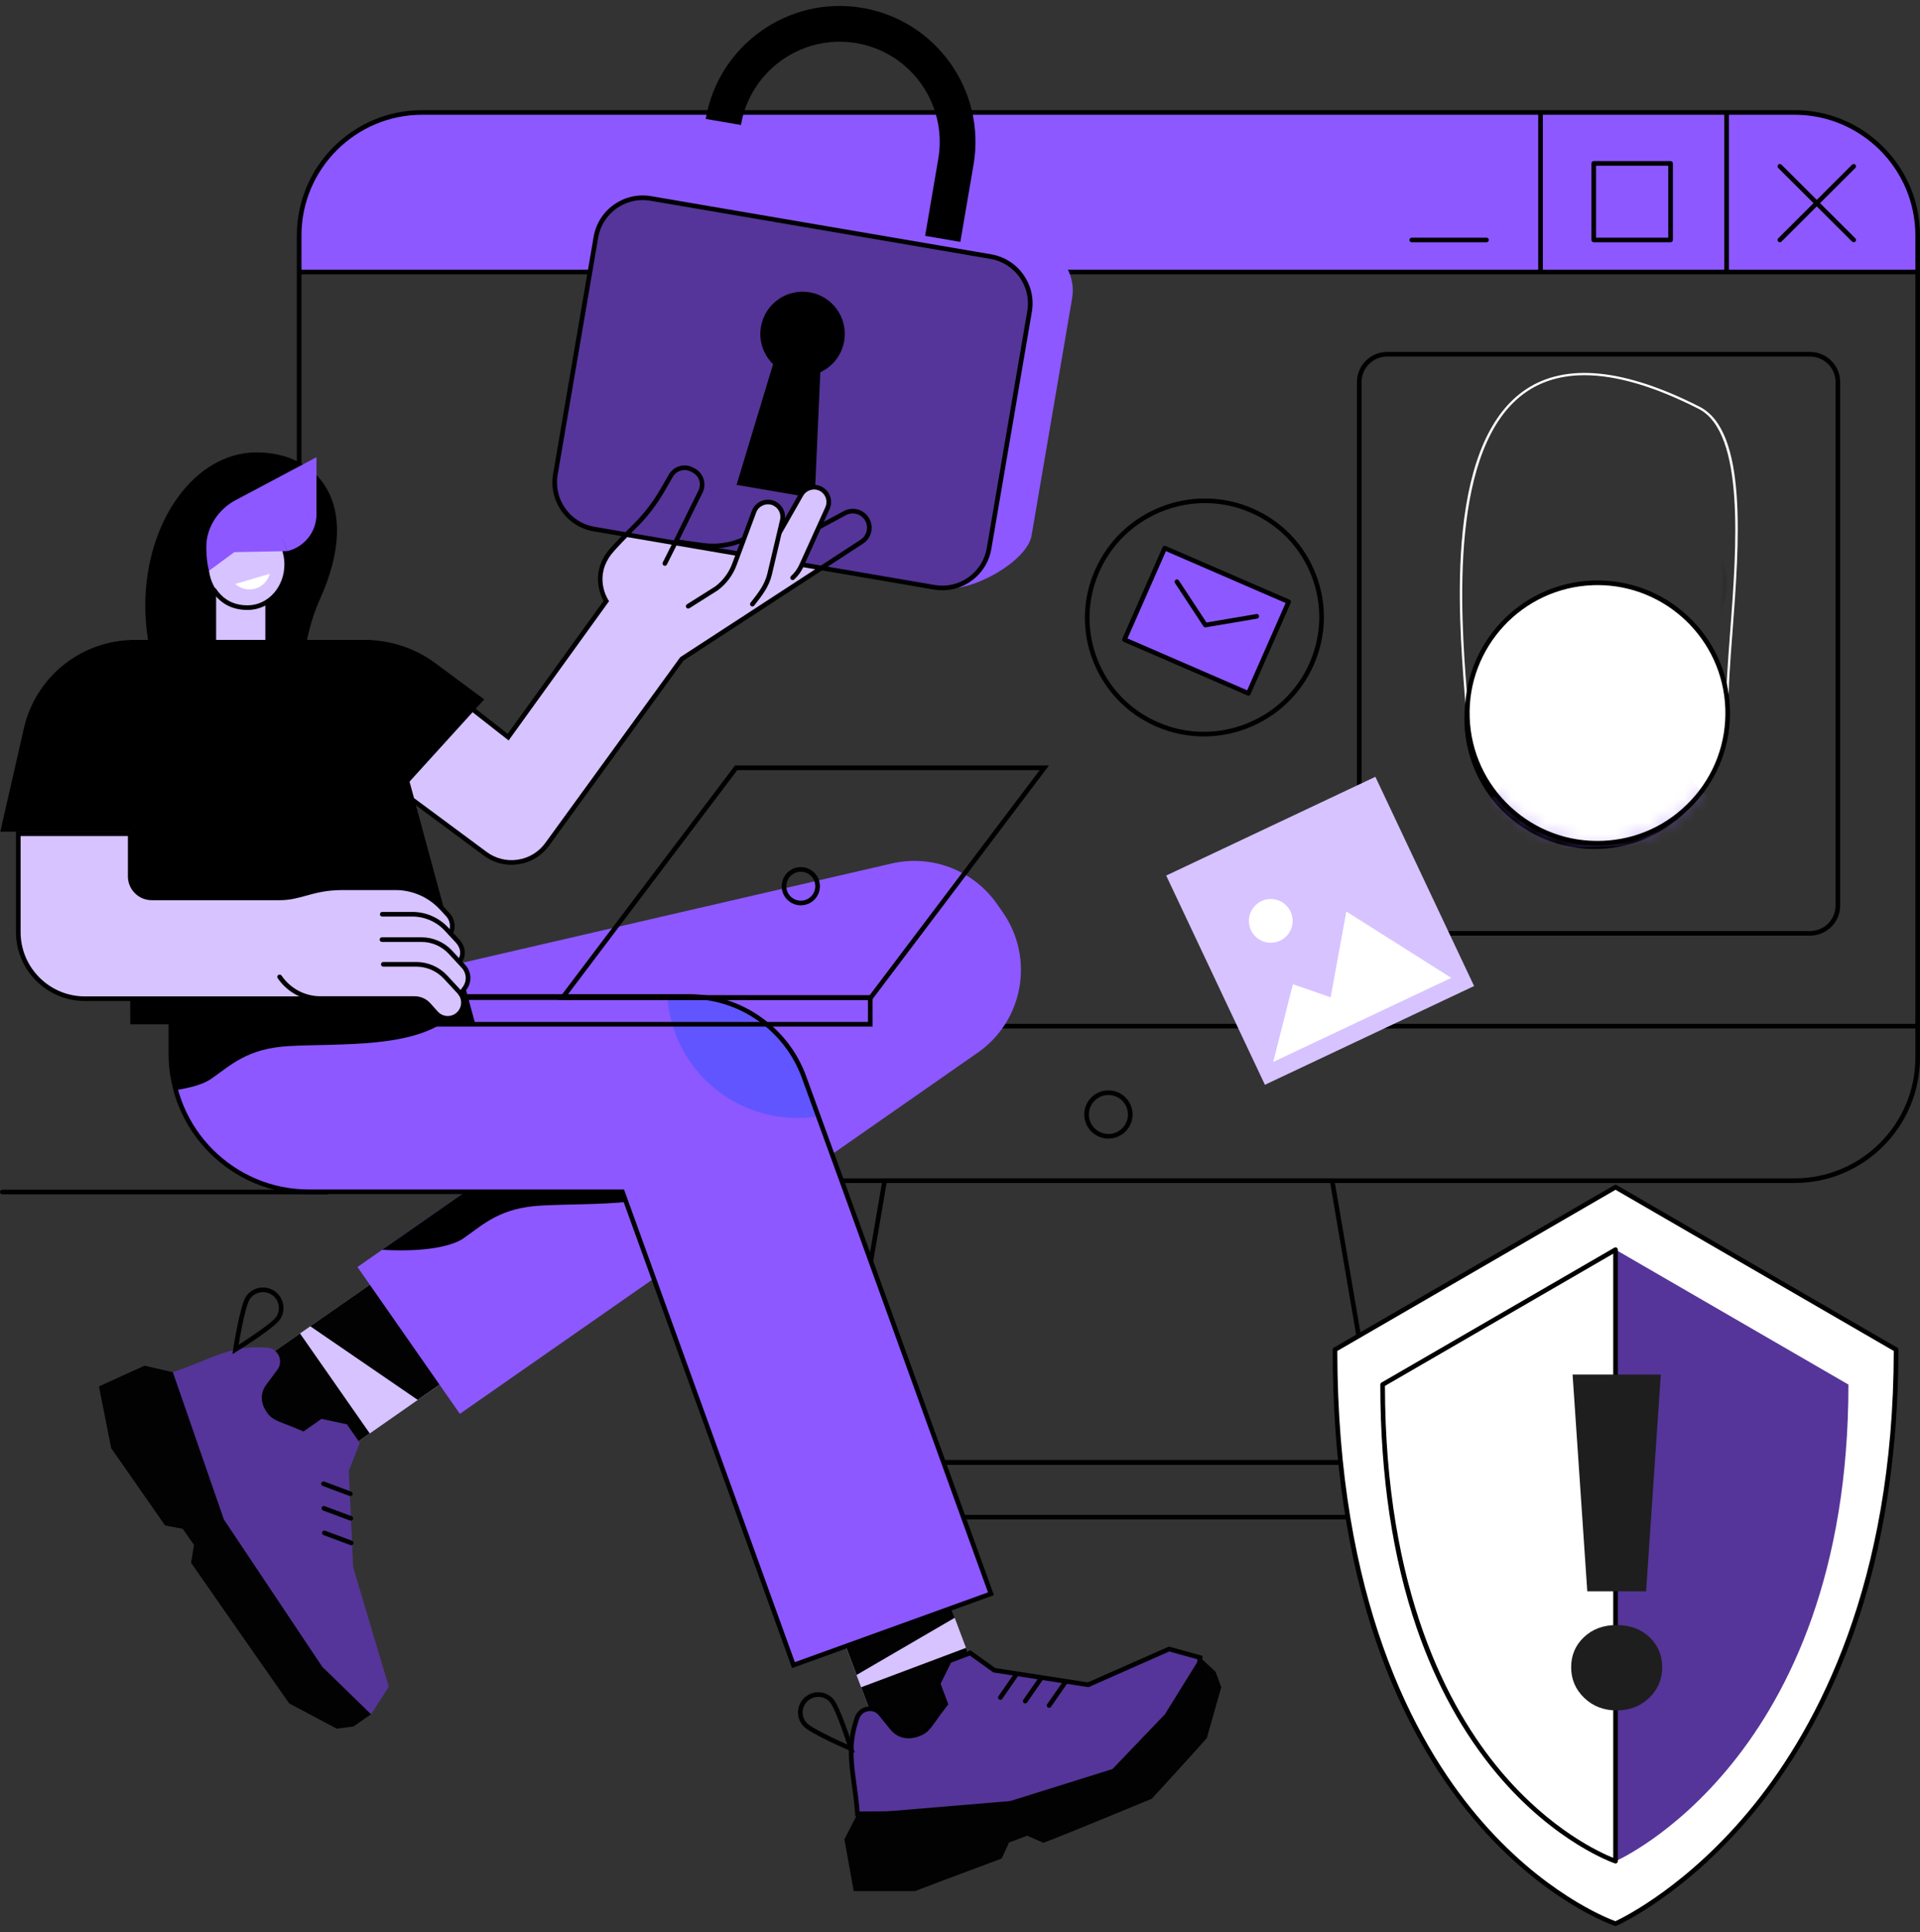 <svg width="167" height="168" viewBox="0 0 167 168" fill="none" xmlns="http://www.w3.org/2000/svg">
<rect x="0" y="0" width="167" height="168" fill="#333333" stroke="none"/>
<path d="M166.763 23.579H26.02V20.765C26.02 14.757 30.889 9.888 36.897 9.888H155.886C161.893 9.888 166.763 14.757 166.763 20.765V23.579Z" fill="#8D58FF"/>
<path d="M166.628 23.855H26.19C26.078 23.855 25.988 23.765 25.988 23.653C25.988 23.542 26.078 23.452 26.19 23.452H166.628C166.74 23.452 166.83 23.542 166.83 23.653C166.83 23.765 166.74 23.855 166.628 23.855Z" fill="black"/>
<path d="M150.18 23.855C150.069 23.855 149.979 23.765 149.979 23.653V9.813C149.979 9.701 150.069 9.611 150.18 9.611C150.291 9.611 150.381 9.701 150.381 9.813V23.653C150.381 23.765 150.291 23.855 150.18 23.855Z" fill="black"/>
<path d="M133.993 23.855C133.882 23.855 133.792 23.765 133.792 23.653V9.813C133.792 9.701 133.882 9.611 133.993 9.611C134.104 9.611 134.195 9.701 134.195 9.813V23.653C134.195 23.765 134.104 23.855 133.993 23.855Z" fill="black"/>
<path d="M156.097 102.87H36.721C30.709 102.87 25.818 97.979 25.818 91.967V20.48C25.818 14.468 30.709 9.577 36.721 9.577H156.097C162.108 9.577 166.999 14.468 166.999 20.48V91.967C166.999 97.979 162.108 102.87 156.097 102.87ZM36.721 9.98C30.931 9.98 26.221 14.69 26.221 20.48V91.967C26.221 97.757 30.931 102.467 36.721 102.467H156.097C161.887 102.467 166.597 97.757 166.597 91.967V20.48C166.597 14.69 161.887 9.98 156.097 9.98H36.721Z" fill="black"/>
<path d="M166.763 89.433H26.055C25.944 89.433 25.854 89.343 25.854 89.231C25.854 89.12 25.944 89.03 26.055 89.03H166.763C166.874 89.03 166.965 89.12 166.965 89.231C166.965 89.343 166.874 89.433 166.763 89.433Z" fill="black"/>
<path d="M120.056 127.37H72.762C72.702 127.37 72.646 127.344 72.608 127.299C72.57 127.254 72.553 127.194 72.563 127.135L76.748 102.634C76.765 102.538 76.849 102.467 76.947 102.467H115.871C115.969 102.467 116.053 102.538 116.069 102.634L120.254 127.135C120.264 127.194 120.248 127.254 120.21 127.299C120.171 127.344 120.115 127.37 120.056 127.37ZM73 126.968H119.817L115.701 102.869H77.116L73 126.968Z" fill="black"/>
<path d="M126.43 132.132H66.388C64.965 132.132 63.807 130.974 63.807 129.55C63.807 128.127 64.965 126.969 66.388 126.969H126.43C127.853 126.969 129.011 128.127 129.011 129.55C129.011 130.974 127.853 132.132 126.43 132.132ZM66.388 127.371C65.187 127.371 64.209 128.349 64.209 129.55C64.209 130.752 65.187 131.73 66.388 131.73H126.43C127.631 131.73 128.609 130.752 128.609 129.55C128.609 128.349 127.631 127.371 126.43 127.371H66.388Z" fill="black"/>
<path d="M96.409 99.01C95.249 99.01 94.306 98.069 94.306 96.913C94.306 95.757 95.249 94.816 96.409 94.816C97.568 94.816 98.512 95.757 98.512 96.913C98.512 98.069 97.568 99.01 96.409 99.01ZM96.409 95.219C95.471 95.219 94.708 95.979 94.708 96.913C94.708 97.847 95.471 98.608 96.409 98.608C97.347 98.608 98.109 97.847 98.109 96.913C98.109 95.979 97.347 95.219 96.409 95.219Z" fill="black"/>
<path d="M129.294 21.069H122.793C122.682 21.069 122.592 20.979 122.592 20.867C122.592 20.756 122.682 20.666 122.793 20.666H129.294C129.406 20.666 129.496 20.756 129.496 20.867C129.496 20.979 129.406 21.069 129.294 21.069Z" fill="black"/>
<path d="M161.234 21.068C161.183 21.068 161.131 21.049 161.092 21.009L154.667 14.605C154.588 14.527 154.588 14.4 154.666 14.321C154.745 14.242 154.872 14.242 154.951 14.32L161.376 20.724C161.455 20.803 161.455 20.93 161.376 21.009C161.337 21.049 161.286 21.068 161.234 21.068Z" fill="black"/>
<path d="M154.809 21.068C154.757 21.068 154.706 21.049 154.666 21.009C154.588 20.93 154.588 20.803 154.667 20.725L161.092 14.321C161.171 14.242 161.298 14.242 161.376 14.321C161.455 14.4 161.455 14.527 161.376 14.605L154.951 21.01C154.912 21.049 154.86 21.068 154.809 21.068Z" fill="black"/>
<path d="M145.305 21.068H138.624C138.513 21.068 138.423 20.978 138.423 20.867V14.208C138.423 14.097 138.513 14.007 138.624 14.007H145.305C145.416 14.007 145.506 14.097 145.506 14.208V20.867C145.506 20.978 145.416 21.068 145.305 21.068ZM138.825 20.666H145.104V14.409H138.825V20.666Z" fill="black"/>
<path d="M146.703 70.509C151.126 66.086 151.126 58.916 146.703 54.493C142.281 50.07 135.11 50.07 130.687 54.493C126.264 58.916 126.264 66.086 130.687 70.509C135.11 74.932 142.281 74.932 146.703 70.509Z" fill="black"/>
<path d="M146.955 70.011C151.378 65.588 151.378 58.417 146.955 53.995C142.533 49.572 135.362 49.572 130.939 53.995C126.516 58.417 126.516 65.588 130.939 70.011C135.362 74.434 142.533 74.434 146.955 70.011Z" fill="white"/>
<path d="M138.938 73.429C136.045 73.429 133.301 72.353 131.17 70.372C128.934 68.295 127.641 65.471 127.53 62.421C127.509 61.847 127.448 61.058 127.371 60.059C127.121 56.798 126.701 51.34 127.223 46.221C127.854 40.033 129.702 35.876 132.718 33.862C136.202 31.537 141.286 32.042 147.826 35.367C152.02 37.498 151.28 47.209 150.686 55.012C150.483 57.674 150.308 59.974 150.367 61.585C150.479 64.635 149.396 67.546 147.318 69.781C145.241 72.017 142.416 73.31 139.367 73.421C139.223 73.426 139.08 73.429 138.938 73.429ZM137.818 32.629C135.894 32.629 134.229 33.096 132.83 34.03C125.927 38.638 127.08 53.638 127.572 60.044C127.649 61.045 127.71 61.836 127.731 62.413C127.841 65.41 129.111 68.184 131.307 70.225C133.503 72.266 136.369 73.336 139.359 73.22C142.355 73.11 145.13 71.84 147.171 69.644C149.212 67.448 150.276 64.588 150.166 61.592C150.106 59.97 150.282 57.665 150.485 54.997C151.044 47.662 151.809 37.617 147.735 35.546C143.912 33.603 140.596 32.629 137.818 32.629Z" fill="white"/>
<mask id="mask0_2404_119511" style="mask-type:luminance" maskUnits="userSpaceOnUse" x="126" y="32" width="26" height="42">
<path d="M138.937 73.429C136.044 73.429 133.3 72.353 131.169 70.372C128.933 68.295 127.641 65.471 127.529 62.421C127.508 61.847 127.447 61.058 127.371 60.059C127.12 56.798 126.7 51.34 127.222 46.221C127.853 40.033 129.701 35.876 132.717 33.862C136.201 31.537 141.285 32.042 147.825 35.367C152.019 37.498 151.279 47.209 150.685 55.012C150.482 57.674 150.307 59.974 150.366 61.585C150.478 64.635 149.395 67.546 147.317 69.781C145.24 72.017 142.416 73.31 139.366 73.421C139.222 73.426 139.079 73.429 138.937 73.429ZM137.817 32.629C135.893 32.629 134.228 33.096 132.829 34.03C125.926 38.638 127.079 53.638 127.571 60.044C127.648 61.045 127.709 61.836 127.73 62.413C127.84 65.41 129.11 68.184 131.306 70.225C133.502 72.266 136.369 73.336 139.358 73.22C142.354 73.11 145.129 71.84 147.17 69.644C149.211 67.448 150.275 64.588 150.165 61.592C150.105 59.97 150.281 57.665 150.484 54.997C151.043 47.662 151.808 37.617 147.734 35.546C143.911 33.603 140.595 32.629 137.817 32.629Z" fill="white"/>
</mask>
<g mask="url(#mask0_2404_119511)">
<path d="M139.123 64.731L138.229 64.764C137.388 64.795 136.563 64.046 135.779 64.307C134.265 64.81 132.901 65.723 131.85 66.966L125.799 74.12L152.268 73.15L145.71 66.458C144.565 65.29 143.13 64.478 141.574 64.088C140.78 63.889 139.957 64.701 139.123 64.731Z" fill="#8D58FF"/>
<path d="M140.375 60.669L140.849 64.481L137.73 72.525L136.78 64.411L136.738 61.853L140.375 60.669Z" fill="#D6C3FF"/>
<path d="M136.764 63.398C136.741 62.884 136.761 62.366 136.738 61.852L140.435 60.852C140.391 61.117 140.21 62.007 139.4 62.696C138.319 63.615 136.955 63.429 136.764 63.398Z" fill="black"/>
<path d="M137.853 62.513C139.484 62.513 140.806 61.068 140.806 59.286C140.806 57.505 139.484 56.06 137.853 56.06C136.222 56.06 134.9 57.505 134.9 59.286C134.9 61.068 136.222 62.513 137.853 62.513Z" fill="#D6C3FF"/>
<path d="M138.639 60.43C138.594 60.657 138.478 60.872 138.29 61.039C137.872 61.413 137.248 61.42 136.821 61.082L138.639 60.43Z" fill="white"/>
<path d="M135.671 57.119C136.211 56.47 136.987 56.06 137.853 56.06C139.484 56.06 140.959 57.238 140.959 59.02C140.959 59.233 140.87 59.717 140.745 59.942C139.992 59.628 138.122 58.693 137.054 57.096C137.054 57.096 137.091 58.159 138.614 59.634C138.614 59.634 136.373 58.975 135.671 57.119Z" fill="black"/>
<path d="M142.405 57.36C146.125 57.36 149.14 54.395 149.14 50.738C149.14 47.081 146.125 44.116 142.405 44.116C138.686 44.116 135.671 47.081 135.671 50.738C135.671 54.395 138.686 57.36 142.405 57.36Z" fill="black"/>
<path d="M143.248 57.561C139.424 57.561 136.312 54.5 136.312 50.738C136.312 46.976 139.424 43.915 143.248 43.915C147.073 43.915 150.184 46.976 150.184 50.738C150.184 54.5 147.073 57.561 143.248 57.561ZM143.248 44.318C139.646 44.318 136.715 47.198 136.715 50.738C136.715 54.279 139.646 57.159 143.248 57.159C146.851 57.159 149.782 54.279 149.782 50.738C149.782 47.198 146.851 44.318 143.248 44.318Z" fill="black"/>
<path d="M136.858 51.535C139.741 51.535 142.078 49.237 142.078 46.403C142.078 43.568 139.741 41.27 136.858 41.27C133.976 41.27 131.639 43.568 131.639 46.403C131.639 49.237 133.976 51.535 136.858 51.535Z" fill="black"/>
<path d="M139.994 45.608C143.137 45.608 145.686 43.103 145.686 40.012C145.686 36.922 143.137 34.416 139.994 34.416C136.851 34.416 134.303 36.922 134.303 40.012C134.303 43.103 136.851 45.608 139.994 45.608Z" fill="black"/>
<path d="M139.32 45.479C136.071 45.479 133.428 42.878 133.428 39.681C133.428 36.485 136.071 33.884 139.32 33.884C142.57 33.884 145.213 36.484 145.213 39.681C145.213 42.878 142.57 45.479 139.32 45.479ZM139.32 34.286C136.293 34.286 133.83 36.706 133.83 39.681C133.83 42.656 136.293 45.076 139.32 45.076C142.348 45.076 144.811 42.656 144.811 39.681C144.811 36.706 142.348 34.286 139.32 34.286Z" fill="black"/>
<path d="M136.514 64.681H140.959V64.141H136.514V64.681Z" fill="black"/>
<path d="M137.801 64.959C137.801 65.173 137.977 65.346 138.194 65.346C138.411 65.346 138.588 65.173 138.588 64.959C138.588 64.746 138.412 64.572 138.194 64.572C137.977 64.572 137.801 64.745 137.801 64.959Z" fill="white"/>
</g>
<path d="M138.938 73.529C136.019 73.529 133.251 72.444 131.102 70.446C128.846 68.35 127.542 65.501 127.43 62.424C127.197 56.073 132.175 50.716 138.527 50.483C141.602 50.371 144.54 51.463 146.796 53.559C149.051 55.655 150.355 58.504 150.468 61.581C150.58 64.658 149.488 67.594 147.392 69.85C145.296 72.105 142.447 73.409 139.37 73.521C139.226 73.527 139.082 73.529 138.938 73.529ZM138.954 50.878C138.817 50.878 138.68 50.881 138.542 50.886C132.412 51.11 127.607 56.28 127.832 62.41C127.941 65.379 129.199 68.128 131.376 70.151C133.552 72.174 136.383 73.229 139.356 73.119C142.325 73.011 145.075 71.752 147.097 69.575C149.12 67.399 150.174 64.565 150.066 61.595C149.846 55.604 144.901 50.878 138.954 50.878Z" fill="black"/>
<path d="M157.438 81.362H120.645C119.2 81.362 118.025 80.188 118.025 78.743V33.225C118.025 31.78 119.2 30.605 120.645 30.605H157.438C158.883 30.605 160.058 31.78 160.058 33.225V78.743C160.058 80.188 158.883 81.362 157.438 81.362ZM120.645 31.008C119.422 31.008 118.428 32.003 118.428 33.225V78.743C118.428 79.965 119.422 80.96 120.645 80.96H157.438C158.661 80.96 159.655 79.965 159.655 78.743V33.225C159.655 32.002 158.661 31.008 157.438 31.008H120.645Z" fill="black"/>
<path d="M116.116 117.361C116.116 159.226 140.517 167.281 140.517 167.281C140.517 167.281 164.919 156.68 164.919 117.361L140.517 103.229L116.116 117.361Z" fill="white"/>
<path d="M140.518 167.482C140.496 167.482 140.475 167.479 140.455 167.472C140.393 167.452 134.23 165.357 128.163 158.15C124.605 153.923 121.771 148.789 119.739 142.888C117.201 135.521 115.915 126.933 115.915 117.361C115.915 117.289 115.953 117.223 116.015 117.187L140.417 103.054C140.479 103.018 140.556 103.018 140.618 103.054L165.02 117.187C165.082 117.223 165.12 117.289 165.12 117.361C165.12 126.352 163.834 134.58 161.296 141.816C159.265 147.608 156.431 152.782 152.875 157.192C146.814 164.709 140.659 167.439 140.598 167.465C140.572 167.477 140.545 167.482 140.518 167.482ZM116.318 117.477C116.341 138.972 122.936 151.316 128.471 157.891C134.11 164.589 139.803 166.808 140.508 167.064C141.206 166.739 146.927 163.935 152.577 156.92C158.105 150.057 164.693 137.648 164.718 117.477L140.518 103.461L116.318 117.477Z" fill="black"/>
<path d="M140.518 161.842C140.518 161.842 160.775 153.042 160.775 120.4L140.518 108.667V161.842Z" fill="#553599"/>
<path d="M140.517 162.043C140.496 162.043 140.475 162.04 140.454 162.033C140.403 162.016 135.277 160.274 130.235 154.284C127.278 150.772 124.923 146.505 123.235 141.603C121.127 135.483 120.059 128.35 120.059 120.4C120.059 120.328 120.097 120.261 120.159 120.225L140.416 108.493C140.479 108.457 140.556 108.457 140.618 108.493C140.68 108.529 140.719 108.595 140.719 108.667V161.842C140.719 161.907 140.688 161.967 140.635 162.005C140.6 162.03 140.559 162.043 140.517 162.043ZM120.461 120.516C120.485 138.338 125.953 148.573 130.543 154.024C134.861 159.155 139.216 161.115 140.316 161.552V109.016L120.461 120.516Z" fill="black"/>
<path d="M137.793 147.641C137.036 146.913 136.658 146.026 136.658 144.981C136.658 143.936 137.029 143.062 137.772 142.361C138.514 141.66 139.463 141.309 140.618 141.309C141.773 141.309 142.722 141.66 143.465 142.361C144.207 143.062 144.578 143.936 144.578 144.981C144.578 146.026 144.2 146.913 143.444 147.641C142.687 148.37 141.746 148.734 140.618 148.734C139.49 148.734 138.549 148.37 137.793 147.641ZM136.782 119.528H144.455L143.176 138.38H138.061L136.782 119.528Z" fill="#1E1E1E"/>
<path d="M28.443 103.856H0.201C0.09 103.856 0 103.766 0 103.654C0 103.543 0.09 103.453 0.201 103.453H28.443C28.554 103.453 28.644 103.543 28.644 103.654C28.644 103.766 28.554 103.856 28.443 103.856Z" fill="black"/>
<path d="M27.835 52.091C31.58 43.781 27.652 39.339 22.31 39.339C16.968 39.339 12.637 45.307 12.637 52.669C12.637 60.031 16.968 65.999 22.31 65.999C27.652 65.999 24.809 58.803 27.835 52.091Z" fill="black"/>
<path d="M27.528 39.756V44.718C27.528 46.537 26.053 48.011 24.234 48.011H22.749L18.18 49.633C18.18 49.633 17.935 48.857 17.946 47.496C17.959 45.812 19.041 44.262 20.479 43.499L27.528 39.756Z" fill="#8D58FF"/>
<path d="M23.08 50.261H18.799V55.651H23.08V50.261Z" fill="#D6C3FF"/>
<path d="M18.305 49.123C18.305 49.309 18.155 49.454 18.179 49.633C18.42 51.446 19.833 52.838 21.541 52.838C23.417 52.838 24.939 51.157 24.939 49.084C24.939 47.011 23.417 45.33 21.541 45.33C19.664 45.33 18.305 47.05 18.305 49.123Z" fill="#D6C3FF"/>
<path d="M21.541 53.04C20.201 53.04 19.193 52.511 18.459 51.425C18.396 51.333 18.42 51.207 18.512 51.145C18.605 51.083 18.73 51.107 18.792 51.199C19.446 52.167 20.345 52.637 21.54 52.637C23.303 52.637 24.737 51.044 24.737 49.085C24.737 47.126 23.303 45.532 21.54 45.532C20.411 45.532 19.387 46.175 18.802 47.252C18.749 47.35 18.627 47.386 18.529 47.333C18.431 47.28 18.395 47.157 18.448 47.06C19.095 45.87 20.28 45.13 21.541 45.13C23.525 45.13 25.139 46.904 25.139 49.085C25.139 51.266 23.525 53.04 21.541 53.04Z" fill="black"/>
<path d="M21.541 44.608C19.664 44.608 17.859 45.844 18.143 49.084C18.159 49.27 18.156 49.454 18.179 49.633L20.379 48.011L24.985 47.925C24.567 46.376 23.079 44.608 21.541 44.608Z" fill="#8D58FF"/>
<path d="M20.466 50.777C20.746 51.033 21.106 51.206 21.512 51.247C22.418 51.339 23.235 50.751 23.46 49.898L20.466 50.777Z" fill="white"/>
<path d="M38.007 107.642L20.356 119.959L26.424 128.653L44.074 116.336L38.007 107.642Z" fill="#D6C3FF"/>
<path d="M36.332 121.732L26.985 115.326L38.002 107.645L44.068 116.338L36.332 121.732Z" fill="#020202"/>
<path d="M26.093 115.953L20.355 119.957L26.422 128.651L32.16 124.647L26.093 115.953Z" fill="#020202"/>
<path d="M23.226 117.188L22.965 117.172C19.97 116.988 18.344 118.208 15.034 119.324L18.447 132.122L28.914 147.528L32.268 149.068L33.819 146.676L30.718 136.282L30.341 127.911L31.295 125.465L30.172 123.854L27.966 123.382L26.391 124.481C24.409 123.59 23.779 123.618 23.249 122.859C23.243 122.839 22.229 121.657 23.162 120.404L24.122 119.115C24.695 118.346 24.185 117.247 23.226 117.188Z" fill="#553599"/>
<path d="M32.269 149.068L28.03 144.939L19.474 132.135L15.034 119.323L12.564 118.758L8.605 120.56L9.671 125.936C9.671 125.936 11.75 128.888 14.36 132.655L15.892 132.938L16.875 134.347L16.619 135.892C20.701 141.776 25.156 148.126 25.156 148.126L29.294 150.322L30.744 150.131L32.269 149.068Z" fill="#020202"/>
<path d="M20.214 117.754L20.282 117.32C20.343 116.931 20.894 113.499 21.387 112.756C21.93 111.936 23.04 111.711 23.86 112.254C24.257 112.517 24.528 112.919 24.623 113.386C24.718 113.853 24.625 114.329 24.361 114.726C23.869 115.47 20.922 117.314 20.587 117.522L20.214 117.754ZM22.876 112.36C22.428 112.36 21.988 112.577 21.722 112.978C21.391 113.478 20.961 115.71 20.752 116.942C21.805 116.27 23.695 115.004 24.026 114.504C24.23 114.196 24.302 113.828 24.228 113.466C24.155 113.105 23.945 112.793 23.637 112.59C23.403 112.435 23.138 112.36 22.876 112.36Z" fill="black"/>
<path d="M30.475 130.097C30.451 130.097 30.427 130.093 30.404 130.085L28.065 129.213C27.96 129.174 27.908 129.058 27.946 128.954C27.985 128.85 28.101 128.798 28.205 128.836L30.545 129.707C30.649 129.746 30.702 129.862 30.663 129.966C30.633 130.047 30.556 130.097 30.475 130.097Z" fill="black"/>
<path d="M30.513 132.234C30.489 132.234 30.465 132.23 30.442 132.222L28.103 131.35C27.998 131.311 27.946 131.195 27.984 131.091C28.023 130.987 28.14 130.934 28.243 130.972L30.583 131.844C30.687 131.883 30.74 131.999 30.701 132.103C30.671 132.184 30.594 132.234 30.513 132.234Z" fill="black"/>
<path d="M30.551 134.371C30.527 134.371 30.504 134.367 30.481 134.358L28.141 133.486C28.037 133.447 27.984 133.331 28.022 133.227C28.061 133.123 28.178 133.071 28.281 133.109L30.621 133.981C30.725 134.02 30.778 134.136 30.74 134.24C30.709 134.321 30.633 134.371 30.551 134.371Z" fill="black"/>
<path d="M77.556 75.088L33.867 85.188L37.186 100.484L49.997 96.995L31.091 110.177L39.999 122.944L85.05 91.532C89.019 88.764 89.993 83.303 87.224 79.334L86.719 78.611C84.671 75.677 81.044 74.282 77.556 75.088Z" fill="#8D58FF"/>
<path d="M40.297 107.692C42.085 106.458 43.454 105.026 47.123 104.829C51.7 104.583 58.108 105.061 61.286 102.194H42.539L33.236 108.681C37.575 108.924 39.579 108.187 40.297 107.692Z" fill="black"/>
<path d="M78.992 129.904L69.869 133.33L77.1 152.581L86.223 149.155L78.992 129.904Z" fill="#D6C3FF"/>
<path d="M83.044 140.676L74.503 145.65L69.874 133.336L78.997 129.909L83.044 140.676Z" fill="#020202"/>
<path d="M84.023 143.294L74.9 146.721L77.101 152.58L86.224 149.154L84.023 143.294Z" fill="#020202"/>
<path d="M74.584 157.73C74.325 154.307 73.557 152.463 74.46 149.656L74.538 149.411C74.827 148.513 75.998 148.293 76.593 149.026L77.588 150.253C78.555 151.446 79.927 150.768 79.948 150.766C80.799 150.446 80.926 149.84 82.256 148.169L81.592 146.403L82.577 144.417L84.385 143.738L86.484 145.241L94.648 146.505L101.683 143.396L104.385 144.142L103.874 147.689L96.051 156.309L87.609 157.588L74.584 157.73Z" fill="#553599"/>
<path d="M74.398 157.933L74.384 157.745C74.31 156.771 74.192 155.907 74.088 155.145C73.821 153.187 73.61 151.641 74.268 149.595L74.347 149.349C74.506 148.856 74.904 148.505 75.414 148.409C75.922 148.314 76.422 148.497 76.749 148.9L77.744 150.127C78.476 151.03 79.462 150.751 79.851 150.588C79.861 150.584 79.871 150.58 79.882 150.576C80.395 150.382 80.619 150.065 81.108 149.375C81.341 149.046 81.628 148.64 82.028 148.134L81.373 146.392L82.432 144.257L84.415 143.512L86.563 145.049L94.621 146.297L101.668 143.183L104.61 143.996L104.065 147.779L104.024 147.824L96.152 156.497L96.081 156.507L87.611 157.79L74.398 157.933ZM75.676 148.787C75.614 148.787 75.551 148.793 75.488 148.805C75.126 148.873 74.843 149.122 74.73 149.473L74.651 149.718C74.021 151.677 74.227 153.184 74.487 155.091C74.585 155.809 74.695 156.617 74.77 157.527L87.592 157.387L95.95 156.12L103.684 147.599L104.161 144.289L101.699 143.609L94.675 146.713L86.406 145.432L84.355 143.965L82.722 144.578L81.811 146.414L82.485 148.205L82.414 148.295C81.984 148.835 81.68 149.263 81.437 149.607C80.93 150.323 80.65 150.718 80.018 150.955L80.011 150.958C79.625 151.117 78.356 151.521 77.431 150.38L76.436 149.153C76.245 148.917 75.97 148.787 75.676 148.787Z" fill="black"/>
<path d="M73.445 159.945L74.584 157.73L87.871 156.615L96.758 153.834L101.32 149.073L104.387 144.132L105.73 145.37L106.221 146.72L104.968 151.137C104.968 151.137 103.383 152.939 100.177 156.416C100.177 156.416 92.684 159.528 90.757 160.246L89.347 159.626L87.765 160.22L87.124 161.61C82.9 163.18 79.582 164.443 79.582 164.443H74.254L73.445 159.945Z" fill="#020202"/>
<path d="M74.352 152.424L73.948 152.25C73.592 152.098 70.455 150.74 69.866 150.089C69.551 149.742 69.39 149.292 69.413 148.823C69.436 148.355 69.641 147.923 69.989 147.608C70.707 146.958 71.821 147.013 72.471 147.731C73.061 148.381 74.102 151.636 74.219 152.005L74.352 152.424ZM71.168 147.557C70.843 147.557 70.518 147.672 70.259 147.907C69.991 148.15 69.833 148.482 69.815 148.843C69.797 149.205 69.921 149.551 70.164 149.819C70.559 150.255 72.574 151.203 73.698 151.702C73.312 150.534 72.567 148.437 72.173 148.001C71.906 147.706 71.538 147.557 71.168 147.557Z" fill="black"/>
<path d="M87.01 147.814C86.97 147.814 86.93 147.802 86.895 147.778C86.804 147.715 86.781 147.589 86.845 147.498L88.244 145.482C88.307 145.391 88.432 145.368 88.524 145.431C88.615 145.495 88.638 145.62 88.574 145.712L87.175 147.728C87.136 147.784 87.073 147.814 87.01 147.814Z" fill="black"/>
<path d="M89.173 148.126C89.133 148.126 89.093 148.114 89.058 148.09C88.967 148.027 88.944 147.901 89.008 147.81L90.407 145.794C90.47 145.702 90.596 145.679 90.687 145.743C90.778 145.806 90.801 145.932 90.737 146.023L89.338 148.039C89.299 148.095 89.236 148.126 89.173 148.126Z" fill="black"/>
<path d="M91.251 148.506C91.211 148.506 91.171 148.495 91.136 148.47C91.045 148.407 91.022 148.282 91.086 148.19L92.485 146.174C92.548 146.083 92.673 146.06 92.765 146.124C92.856 146.187 92.879 146.313 92.815 146.404L91.416 148.42C91.377 148.476 91.315 148.506 91.251 148.506Z" fill="black"/>
<path d="M86.194 138.59L73.559 103.635L73.558 103.631L69.93 93.652C68.403 89.451 64.408 86.653 59.936 86.653H14.865V91.643C14.865 98.266 20.236 103.635 26.862 103.635H54.136L69.014 144.795L86.194 138.59Z" fill="#8D58FF"/>
<path d="M59.937 86.653H58.043C58.443 92.552 63.353 97.215 69.356 97.215C69.975 97.215 70.581 97.163 71.172 97.068L69.93 93.652C68.403 89.45 64.409 86.653 59.937 86.653Z" fill="#6155FF"/>
<path d="M39.338 88.328H14.865V91.644C14.865 92.734 15.013 93.788 15.286 94.792C16.383 94.627 17.61 94.335 18.349 93.826C20.137 92.592 21.506 91.159 25.175 90.962C29.751 90.716 36.16 91.195 39.338 88.328Z" fill="black"/>
<path d="M68.893 145.053L53.995 103.836H26.862C20.136 103.836 14.664 98.367 14.664 91.643V86.452H59.936C64.476 86.452 68.569 89.318 70.119 93.583L73.747 103.563L86.452 138.711L68.893 145.053ZM15.067 86.855V91.643C15.067 98.145 20.358 103.434 26.862 103.434H54.278L54.326 103.567L69.135 144.537L85.937 138.469L73.37 103.704L69.741 93.721C68.248 89.614 64.308 86.855 59.936 86.855H15.067Z" fill="black"/>
<path d="M75.434 45.191C75.058 44.516 74.218 44.255 73.526 44.6L71.216 45.844L71.146 45.725C70.735 45.028 69.872 44.741 69.125 45.053L64.63 46.929C63.526 47.415 62.309 47.585 61.115 47.419L58.785 47.094L60.93 42.746C61.263 42.072 60.996 41.255 60.33 40.907L60.189 40.833C59.531 40.49 58.719 40.726 58.348 41.369L57.61 42.648C56.965 43.764 56.178 44.791 55.265 45.7C54.462 46.5 53.522 47.459 53.109 47.962C51.328 50.129 52.733 52.27 52.733 52.27L44.2 64.1L39.835 60.685L34.188 68.301L42.211 74.245C43.924 75.514 46.343 75.143 47.596 73.418L59.309 57.297L74.96 47.103C75.597 46.689 75.803 45.854 75.434 45.191Z" fill="#D6C3FF"/>
<path d="M82.248 51.115L55.375 44.888C53.129 44.504 51.62 42.372 52.004 40.126L52.334 19.543C52.718 17.297 58.045 15.752 60.29 16.136L89.878 21.194C92.124 21.578 93.633 23.709 93.249 25.955L89.724 46.575C89.34 48.821 84.494 51.499 82.248 51.115Z" fill="#8D58FF"/>
<path d="M81.266 51.066L51.678 46.008C49.432 45.624 47.923 43.492 48.307 41.247L51.832 20.627C52.215 18.381 54.347 16.872 56.593 17.256L86.181 22.314C88.427 22.698 89.936 24.83 89.552 27.075L86.027 47.695C85.643 49.941 83.511 51.45 81.266 51.066Z" fill="#553599"/>
<path d="M81.97 51.328C81.725 51.328 81.478 51.308 81.232 51.265L51.644 46.207C50.505 46.013 49.51 45.386 48.842 44.443C48.175 43.5 47.914 42.353 48.109 41.214L51.634 20.594C52.036 18.243 54.274 16.656 56.628 17.058L86.215 22.116C88.567 22.519 90.153 24.759 89.751 27.11L86.226 47.73C86.031 48.869 85.404 49.864 84.461 50.532C83.722 51.055 82.858 51.328 81.97 51.328ZM55.896 17.399C54.021 17.399 52.357 18.752 52.03 20.662L48.505 41.282C48.329 42.315 48.565 43.355 49.171 44.21C49.776 45.066 50.679 45.634 51.712 45.811L81.3 50.869C82.333 51.045 83.373 50.809 84.228 50.203C85.084 49.598 85.652 48.695 85.829 47.662L89.354 27.042C89.718 24.91 88.28 22.878 86.147 22.513L56.56 17.455C56.337 17.417 56.115 17.399 55.896 17.399Z" fill="black"/>
<path d="M73.427 29.657C73.769 27.658 72.425 25.759 70.425 25.417C68.425 25.076 66.527 26.42 66.185 28.419C65.973 29.656 66.407 30.853 67.241 31.668L64.065 42.165L70.86 43.327L71.352 32.37C72.409 31.879 73.216 30.894 73.427 29.657Z" fill="black"/>
<path d="M83.53 21.034L80.466 20.51L81.612 13.801C82.421 9.069 79.23 4.561 74.497 3.751C69.765 2.942 65.257 6.134 64.448 10.867L61.383 10.343C62.481 3.921 68.599 -0.411 75.021 0.687C81.443 1.785 85.775 7.903 84.677 14.325L83.53 21.034Z" fill="black"/>
<path d="M44.484 75.2C43.626 75.2 42.794 74.927 42.09 74.406L33.905 68.342L39.795 60.398L44.158 63.812L52.493 52.257C52.222 51.754 51.346 49.789 52.953 47.833C53.382 47.312 54.369 46.307 55.122 45.557C56.02 44.661 56.799 43.649 57.434 42.547L58.173 41.267C58.599 40.529 59.526 40.259 60.282 40.654L60.422 40.727C61.18 41.123 61.488 42.069 61.11 42.835L59.088 46.932L61.142 47.218C62.3 47.38 63.478 47.215 64.548 46.744L69.047 44.866C69.865 44.525 70.819 44.83 71.29 45.575L73.43 44.422C74.225 44.025 75.18 44.321 75.609 45.092C76.028 45.844 75.791 46.802 75.07 47.271L59.45 57.445L47.758 73.536C47.121 74.414 46.179 74.988 45.106 75.153C44.898 75.184 44.69 75.2 44.484 75.2ZM34.469 68.259L42.33 74.083C43.115 74.665 44.08 74.903 45.045 74.755C46.011 74.606 46.859 74.09 47.433 73.299L59.168 57.148L74.85 46.934C75.395 46.579 75.574 45.856 75.257 45.288C74.934 44.706 74.212 44.482 73.615 44.779L71.14 46.113L70.972 45.827C70.614 45.219 69.853 44.966 69.202 45.238L64.707 47.114C63.571 47.614 62.319 47.79 61.087 47.617L58.48 47.254L60.749 42.657C61.036 42.075 60.81 41.385 60.236 41.085L60.095 41.011C59.531 40.716 58.84 40.917 58.522 41.469L57.783 42.748C57.13 43.881 56.33 44.922 55.406 45.842C54.336 46.909 53.595 47.686 53.264 48.089C51.602 50.111 52.847 52.077 52.9 52.159L52.976 52.275L52.895 52.387L44.24 64.387L39.873 60.97L34.469 68.259Z" fill="black"/>
<path d="M57.827 49.2C57.797 49.2 57.766 49.193 57.737 49.179C57.638 49.129 57.597 49.008 57.647 48.908L58.605 47.003C58.654 46.903 58.775 46.863 58.875 46.913C58.974 46.963 59.014 47.084 58.964 47.184L58.007 49.089C57.972 49.16 57.901 49.2 57.827 49.2Z" fill="black"/>
<path d="M64.085 49.7L65.338 49.06C66.135 48.654 66.796 48.026 67.242 47.251L69.685 43.008C70.036 42.398 70.813 42.183 71.428 42.525C72.014 42.851 72.252 43.572 71.975 44.182L69.713 49.175C69.53 49.579 69.268 49.942 68.942 50.242L67.188 51.861L64.085 49.7Z" fill="#D6C3FF"/>
<path d="M68.942 50.444C68.888 50.444 68.834 50.422 68.794 50.379C68.719 50.297 68.724 50.17 68.805 50.095C69.113 49.811 69.356 49.474 69.529 49.093L71.792 44.099C72.023 43.588 71.821 42.974 71.33 42.701C70.814 42.414 70.154 42.597 69.859 43.109L67.997 46.374C67.942 46.471 67.819 46.504 67.723 46.45C67.626 46.395 67.593 46.272 67.647 46.175L69.51 42.908C69.915 42.206 70.818 41.956 71.526 42.349C72.198 42.723 72.476 43.565 72.159 44.265L69.896 49.259C69.701 49.689 69.426 50.07 69.079 50.39C69.04 50.426 68.991 50.444 68.942 50.444Z" fill="black"/>
<path d="M61.169 52.016L62.299 51.178C63.017 50.646 63.566 49.917 63.878 49.079L65.585 44.491C65.831 43.831 66.561 43.49 67.224 43.726C67.856 43.951 68.21 44.622 68.038 45.27L66.632 50.569C66.519 50.997 66.32 51.398 66.049 51.748L64.587 53.635L61.169 52.016Z" fill="#D6C3FF"/>
<path d="M59.86 52.919C59.793 52.919 59.728 52.886 59.689 52.825C59.63 52.731 59.658 52.607 59.752 52.547L62.192 51.009C62.868 50.507 63.391 49.812 63.689 49.009L65.397 44.421C65.679 43.663 66.529 43.267 67.292 43.537C68.017 43.795 68.43 44.579 68.233 45.322L67.137 49.969C66.889 51.018 66.282 51.79 65.639 52.608L65.597 52.661C65.529 52.748 65.402 52.764 65.315 52.694C65.227 52.626 65.212 52.499 65.281 52.412L65.323 52.359C65.937 51.577 66.518 50.839 66.745 49.876L67.843 45.224C67.988 44.676 67.686 44.104 67.157 43.916C66.602 43.719 65.98 44.008 65.774 44.561L64.067 49.149C63.74 50.026 63.171 50.784 62.419 51.34L59.967 52.888C59.934 52.909 59.897 52.919 59.86 52.919Z" fill="black"/>
<path d="M13.348 55.651H11.703C7.095 55.651 3.1 58.837 2.077 63.328L0.026 72.323H13.348V55.651Z" fill="black"/>
<path d="M31.739 55.651H24.126V68.732H34.926L42.117 60.818L37.876 57.676C36.1 56.361 33.949 55.651 31.739 55.651Z" fill="black"/>
<path d="M32.28 55.651H11.326V89.07H41.345L32.28 55.651Z" fill="black"/>
<path d="M75.837 86.953H48.525L63.928 66.565H91.239L75.837 86.953ZM49.334 86.551H75.636L90.43 66.968H64.128L49.334 86.551Z" fill="black"/>
<path d="M75.897 89.271H33.893V86.551H75.897V89.271ZM34.295 88.868H75.495V86.953H34.295V88.868Z" fill="black"/>
<path d="M69.653 78.725C68.737 78.725 67.991 77.979 67.991 77.063C67.991 76.147 68.737 75.401 69.653 75.401C70.57 75.401 71.316 76.147 71.316 77.063C71.316 77.979 70.57 78.725 69.653 78.725ZM69.653 75.804C68.959 75.804 68.394 76.369 68.394 77.063C68.394 77.757 68.959 78.322 69.653 78.322C70.348 78.322 70.913 77.757 70.913 77.063C70.913 76.369 70.348 75.804 69.653 75.804Z" fill="black"/>
<path d="M1.591 81.047V72.501H11.326V76.207C11.326 77.241 12.165 78.079 13.198 78.078L29.21 78.073V86.843L7.395 86.847C4.19 86.848 1.591 84.251 1.591 81.047Z" fill="#D6C3FF"/>
<path d="M38.841 80.801L39.793 81.829C40.274 82.348 40.322 83.134 39.908 83.708L38.974 85.006L36.708 82.478H22.474V79.501H35.866C36.996 79.501 38.074 79.972 38.841 80.801Z" fill="#D6C3FF"/>
<path d="M38.403 78.943L38.941 79.525C39.422 80.044 39.47 80.831 39.056 81.405L38.121 82.702L35.856 80.175H22.474V78.103H24.745C25.684 78.103 27.36 77.197 29.481 77.197H34.406C35.923 77.197 37.372 77.83 38.403 78.943Z" fill="#D6C3FF"/>
<path d="M39.174 82.802L40.316 84.035C40.797 84.555 40.845 85.341 40.432 85.915L39.497 87.212L37.231 84.685H28.412V81.707H36.668C37.62 81.707 38.528 82.104 39.174 82.802Z" fill="#D6C3FF"/>
<path d="M38.756 84.971L39.948 86.258C40.389 86.735 40.434 87.457 40.054 87.984C39.544 88.692 38.51 88.747 37.927 88.097L37.281 87.376C36.971 87.032 36.53 86.835 36.068 86.835H28.662C26.726 86.835 25.363 86.724 23.498 83.855L36.206 83.857C37.174 83.857 38.099 84.261 38.756 84.971Z" fill="#D6C3FF"/>
<path d="M39.976 83.807C39.936 83.807 39.895 83.795 39.859 83.769C39.769 83.704 39.748 83.578 39.813 83.488C40.149 83.022 40.085 82.438 39.646 81.964L38.694 80.936C37.968 80.151 36.937 79.701 35.867 79.701H33.247C33.136 79.701 33.046 79.611 33.046 79.5C33.046 79.389 33.136 79.299 33.247 79.299H35.867C37.049 79.299 38.187 79.796 38.99 80.663L39.942 81.691C40.51 82.304 40.587 83.102 40.14 83.724C40.1 83.778 40.039 83.807 39.976 83.807Z" fill="black"/>
<path d="M40.068 86.621C40.027 86.621 39.986 86.609 39.95 86.583C39.86 86.518 39.84 86.392 39.905 86.302L40.269 85.797C40.626 85.303 40.583 84.619 40.169 84.172L39.027 82.939C38.421 82.284 37.561 81.908 36.669 81.908H33.223C33.111 81.908 33.022 81.818 33.022 81.707C33.022 81.596 33.111 81.506 33.223 81.506H36.669C37.673 81.506 38.641 81.928 39.323 82.665L40.465 83.898C41.009 84.486 41.064 85.383 40.596 86.032L40.232 86.538C40.192 86.592 40.13 86.621 40.068 86.621Z" fill="black"/>
<path d="M38.944 88.752C38.498 88.752 38.077 88.564 37.778 88.231L37.131 87.51C36.861 87.208 36.473 87.035 36.068 87.035H27.878C26.386 87.035 24.994 86.297 24.156 85.061C24.093 84.969 24.117 84.844 24.209 84.781C24.301 84.719 24.427 84.743 24.489 84.835C25.252 85.96 26.519 86.632 27.878 86.632H36.068C36.587 86.632 37.084 86.854 37.431 87.241L38.077 87.962C38.314 88.226 38.657 88.369 39.007 88.348C39.361 88.329 39.684 88.153 39.891 87.865C40.214 87.417 40.176 86.798 39.801 86.393L38.609 85.107C37.991 84.439 37.115 84.057 36.206 84.057H33.339C33.227 84.057 33.138 83.967 33.138 83.856C33.138 83.744 33.227 83.654 33.339 83.654H36.206C37.227 83.654 38.211 84.084 38.904 84.833L40.096 86.12C40.601 86.665 40.652 87.498 40.218 88.1C39.939 88.488 39.505 88.724 39.029 88.749C39 88.751 38.972 88.752 38.944 88.752Z" fill="black"/>
<path d="M7.394 87.047C5.79 87.047 4.283 86.423 3.149 85.29C2.014 84.156 1.39 82.649 1.39 81.046V72.299H11.528V76.207C11.528 76.652 11.702 77.072 12.017 77.387C12.333 77.702 12.752 77.876 13.198 77.876C13.198 77.876 13.198 77.876 13.198 77.876H24.32C25.149 77.876 25.782 77.702 26.515 77.5C27.372 77.263 28.344 76.995 29.81 76.995H34.406C35.974 76.995 37.485 77.655 38.55 78.806L39.089 79.388C39.559 79.895 39.672 80.627 39.379 81.252C39.332 81.353 39.211 81.395 39.111 81.349C39.011 81.301 38.967 81.181 39.014 81.081C39.238 80.605 39.151 80.048 38.794 79.661L38.255 79.08C37.266 78.011 35.863 77.398 34.406 77.398H29.81C28.399 77.398 27.495 77.647 26.622 77.888C25.893 78.089 25.204 78.279 24.32 78.279H13.199C13.198 78.279 13.198 78.279 13.198 78.279C12.645 78.279 12.124 78.063 11.733 77.672C11.341 77.281 11.125 76.76 11.125 76.207V72.701H1.792V81.046C1.792 82.542 2.375 83.948 3.433 85.006C4.491 86.063 5.898 86.645 7.394 86.645C7.394 86.645 7.394 86.645 7.395 86.645H30.704C30.816 86.645 30.906 86.735 30.906 86.847C30.906 86.958 30.816 87.048 30.704 87.048H7.395C7.395 87.047 7.394 87.047 7.394 87.047Z" fill="black"/>
<path d="M104.704 64.039C103.324 64.039 101.924 63.764 100.582 63.182C98.041 62.081 96.086 60.058 95.078 57.487C94.07 54.916 94.129 52.104 95.244 49.57C97.547 44.338 103.687 41.932 108.932 44.204C111.474 45.305 113.429 47.328 114.437 49.9C115.445 52.47 115.386 55.282 114.27 57.817C112.557 61.71 108.718 64.039 104.704 64.039ZM104.81 43.75C100.951 43.75 97.26 45.989 95.613 49.732C95.613 49.732 95.613 49.732 95.613 49.732C94.541 52.168 94.484 54.87 95.452 57.34C96.421 59.811 98.3 61.755 100.742 62.813C105.784 64.998 111.688 62.684 113.902 57.654C114.974 55.219 115.031 52.517 114.062 50.046C113.094 47.576 111.215 45.632 108.772 44.573C107.483 44.014 106.136 43.75 104.81 43.75Z" fill="black"/>
<path d="M108.583 60.292L97.803 55.621L101.306 47.66L112.086 52.331L108.583 60.292Z" fill="#8D58FF"/>
<path d="M108.583 60.493C108.556 60.493 108.529 60.488 108.503 60.477L97.723 55.806C97.674 55.784 97.635 55.745 97.615 55.695C97.596 55.645 97.597 55.589 97.619 55.54L101.122 47.58C101.166 47.478 101.285 47.431 101.386 47.476L112.166 52.147C112.216 52.168 112.254 52.208 112.274 52.258C112.293 52.308 112.292 52.364 112.271 52.413L108.767 60.373C108.734 60.449 108.66 60.493 108.583 60.493ZM98.069 55.517L108.479 60.028L111.821 52.435L101.41 47.925L98.069 55.517Z" fill="black"/>
<path d="M104.842 54.554C104.775 54.554 104.712 54.52 104.674 54.463L102.197 50.695C102.136 50.602 102.162 50.477 102.255 50.416C102.348 50.355 102.472 50.381 102.534 50.474L104.938 54.132L109.279 53.396C109.389 53.379 109.493 53.451 109.511 53.561C109.53 53.67 109.456 53.774 109.347 53.793L104.876 54.551C104.865 54.553 104.853 54.554 104.842 54.554Z" fill="black"/>
<path d="M119.629 67.548L101.434 76.136L110.021 94.331L128.216 85.743L119.629 67.548Z" fill="#D6C3FF"/>
<path d="M126.232 85.033L110.741 92.344L112.454 85.581L115.737 86.725L117.103 79.262L126.232 85.033Z" fill="white"/>
<path d="M112.251 79.266C112.699 80.216 112.292 81.35 111.342 81.799C110.392 82.247 109.258 81.84 108.809 80.89C108.361 79.94 108.768 78.806 109.718 78.357C110.668 77.909 111.802 78.316 112.251 79.266Z" fill="white"/>
</svg>
